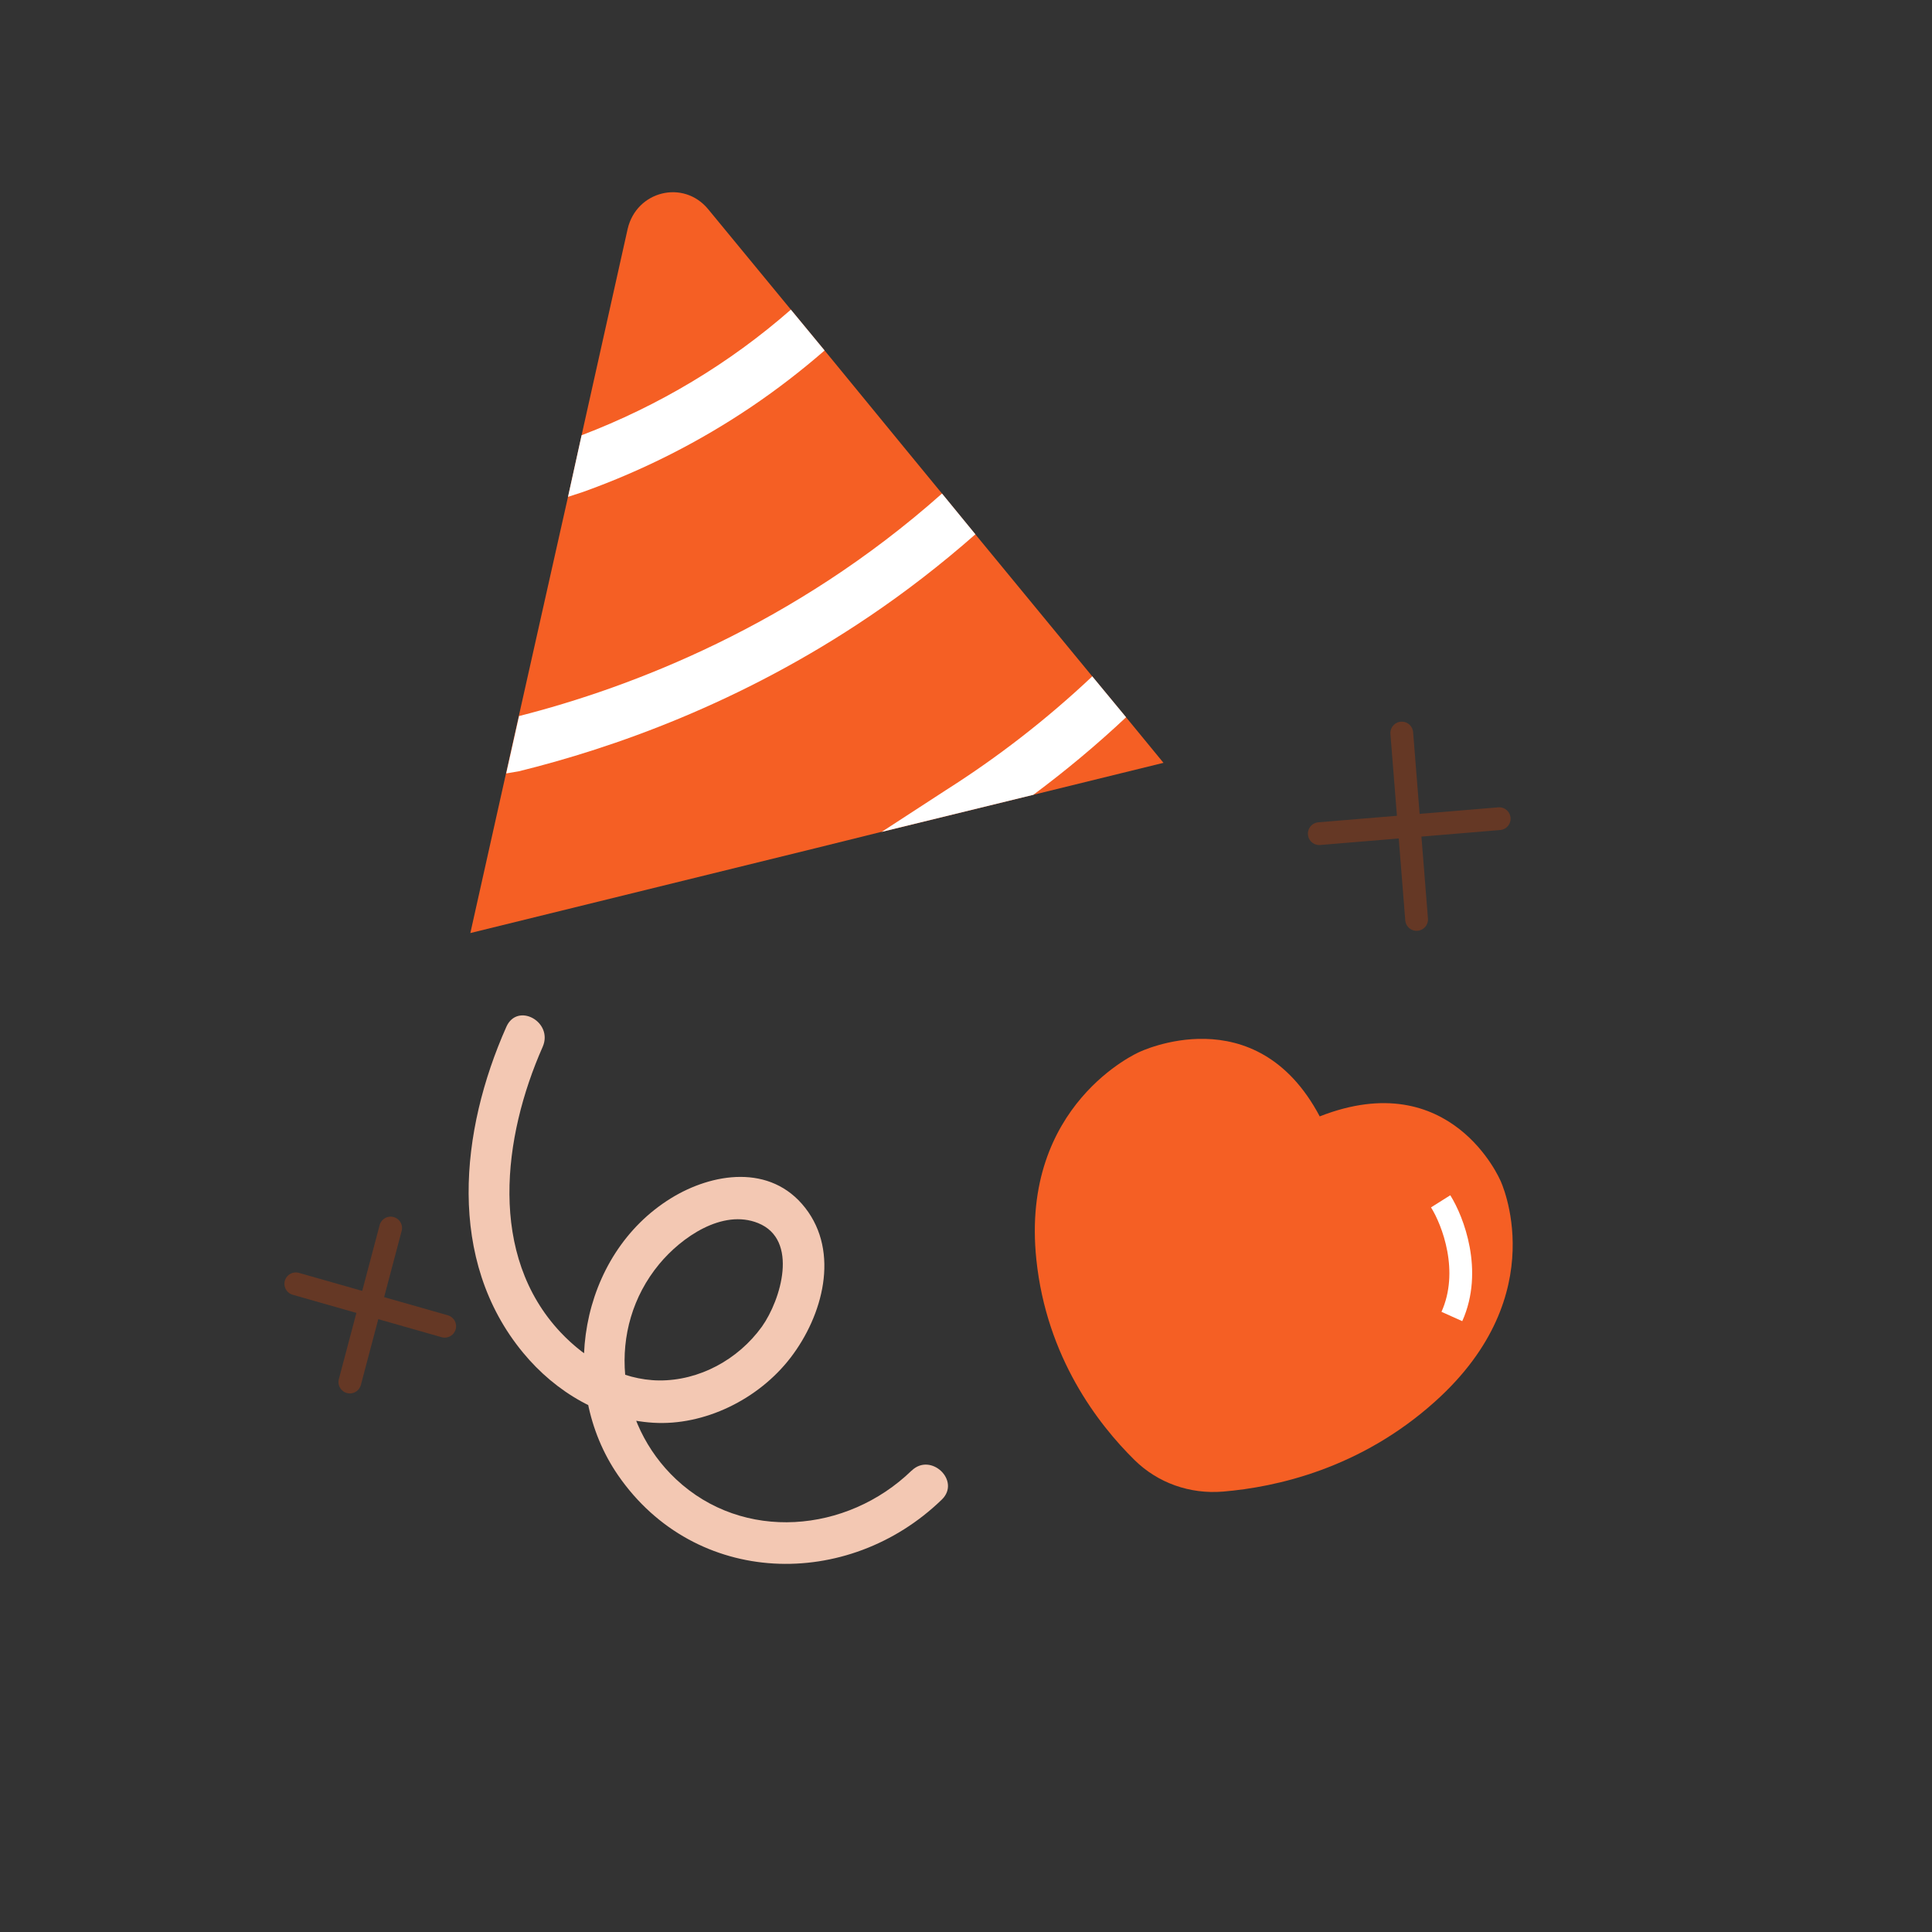 <svg width="56" height="56" viewBox="0 0 56 56" fill="none" xmlns="http://www.w3.org/2000/svg">
<rect x="0" y="0" width="56" height="56" fill="#333333" stroke="none"/>
<g clip-path="url(#clip0_2491_5850)">
<path d="M43.49 34.22C43.49 34.22 42.069 30.863 38.253 32.359C36.396 28.85 33.015 30.498 33.015 30.498C33.015 30.498 29.567 32.003 30.039 36.507C30.334 39.342 31.826 41.276 32.885 42.32C33.557 42.982 34.487 43.315 35.454 43.234C36.977 43.106 39.431 42.576 41.606 40.615C45.063 37.505 43.489 34.215 43.489 34.215L43.49 34.22Z" fill="#F55F24"/>
<path d="M41.758 34.821C42.113 35.385 42.674 36.843 42.083 38.159" stroke="white" stroke-width="0.66"/>
<path d="M41.061 26.65L40.631 21.248" stroke="#653825" stroke-width="0.66" stroke-miterlimit="10" stroke-linecap="round"/>
<path d="M38.24 24.164L43.455 23.73" stroke="#653825" stroke-width="0.66" stroke-miterlimit="10" stroke-linecap="round"/>
<path d="M12.89 38.442L8.574 37.212" stroke="#653825" stroke-width="0.66" stroke-miterlimit="10" stroke-linecap="round"/>
<path d="M10.141 40.059L11.323 35.595" stroke="#653825" stroke-width="0.66" stroke-miterlimit="10" stroke-linecap="round"/>
<path d="M33.724 22.111L29.951 23.038L25.557 24.113L25.539 24.114L23.676 24.576L13.633 27.045L14.668 22.414L15.039 20.751L16.216 15.504L16.464 14.402L16.858 12.616L18.193 6.634C18.451 5.531 19.813 5.197 20.526 6.063L22.924 8.975L23.901 10.158L26.263 13.039L27.299 14.3L28.272 15.489L31.658 19.603L32.64 20.791L33.724 22.111Z" fill="#F55F24"/>
<path d="M23.901 10.159C23.23 10.743 22.522 11.288 21.795 11.78C20.288 12.799 18.656 13.629 16.912 14.255L16.464 14.402L16.858 12.616C19.099 11.761 21.146 10.534 22.924 8.975L23.901 10.159Z" fill="white"/>
<path d="M28.276 15.484C27.261 16.376 26.232 17.168 25.204 17.862C21.464 20.392 17.748 21.689 15.034 22.357L14.673 22.418L15.045 20.755C18.304 19.927 23.008 18.125 27.3 14.31L27.304 14.305L28.277 15.493L28.276 15.484Z" fill="white"/>
<path d="M32.64 20.79C31.782 21.596 30.881 22.347 29.951 23.038L25.557 24.112L27.418 22.902C28.926 21.946 30.345 20.843 31.641 19.623L31.658 19.602L32.64 20.79Z" fill="white"/>
<path d="M26.42 42.629C24.549 44.44 21.542 44.703 19.596 42.877C17.865 41.254 17.558 38.513 19.108 36.64C19.751 35.863 20.94 35.035 21.974 35.452C23.164 35.933 22.633 37.681 22.084 38.454C21.391 39.414 20.265 40.021 19.107 40.013C18.011 40.002 17.002 39.417 16.251 38.621C14.142 36.382 14.575 32.954 15.729 30.345C16.048 29.623 14.997 29.038 14.676 29.765C13.338 32.777 12.939 36.517 15.161 39.208C16.113 40.362 17.455 41.147 18.933 41.239C20.412 41.331 21.985 40.566 22.918 39.349C23.851 38.131 24.345 36.3 23.34 35.011C22.336 33.723 20.638 33.998 19.45 34.731C16.791 36.37 16.147 40.196 17.916 42.763C20.156 46.008 24.582 46.101 27.299 43.466C27.858 42.923 26.979 42.086 26.424 42.628L26.42 42.629Z" fill="#F3C8B3"/>
</g>
<defs>
<clipPath id="clip0_2491_5850">
<rect width="56" height="56" rx="28" fill="white"/>
</clipPath>
</defs>
</svg>
